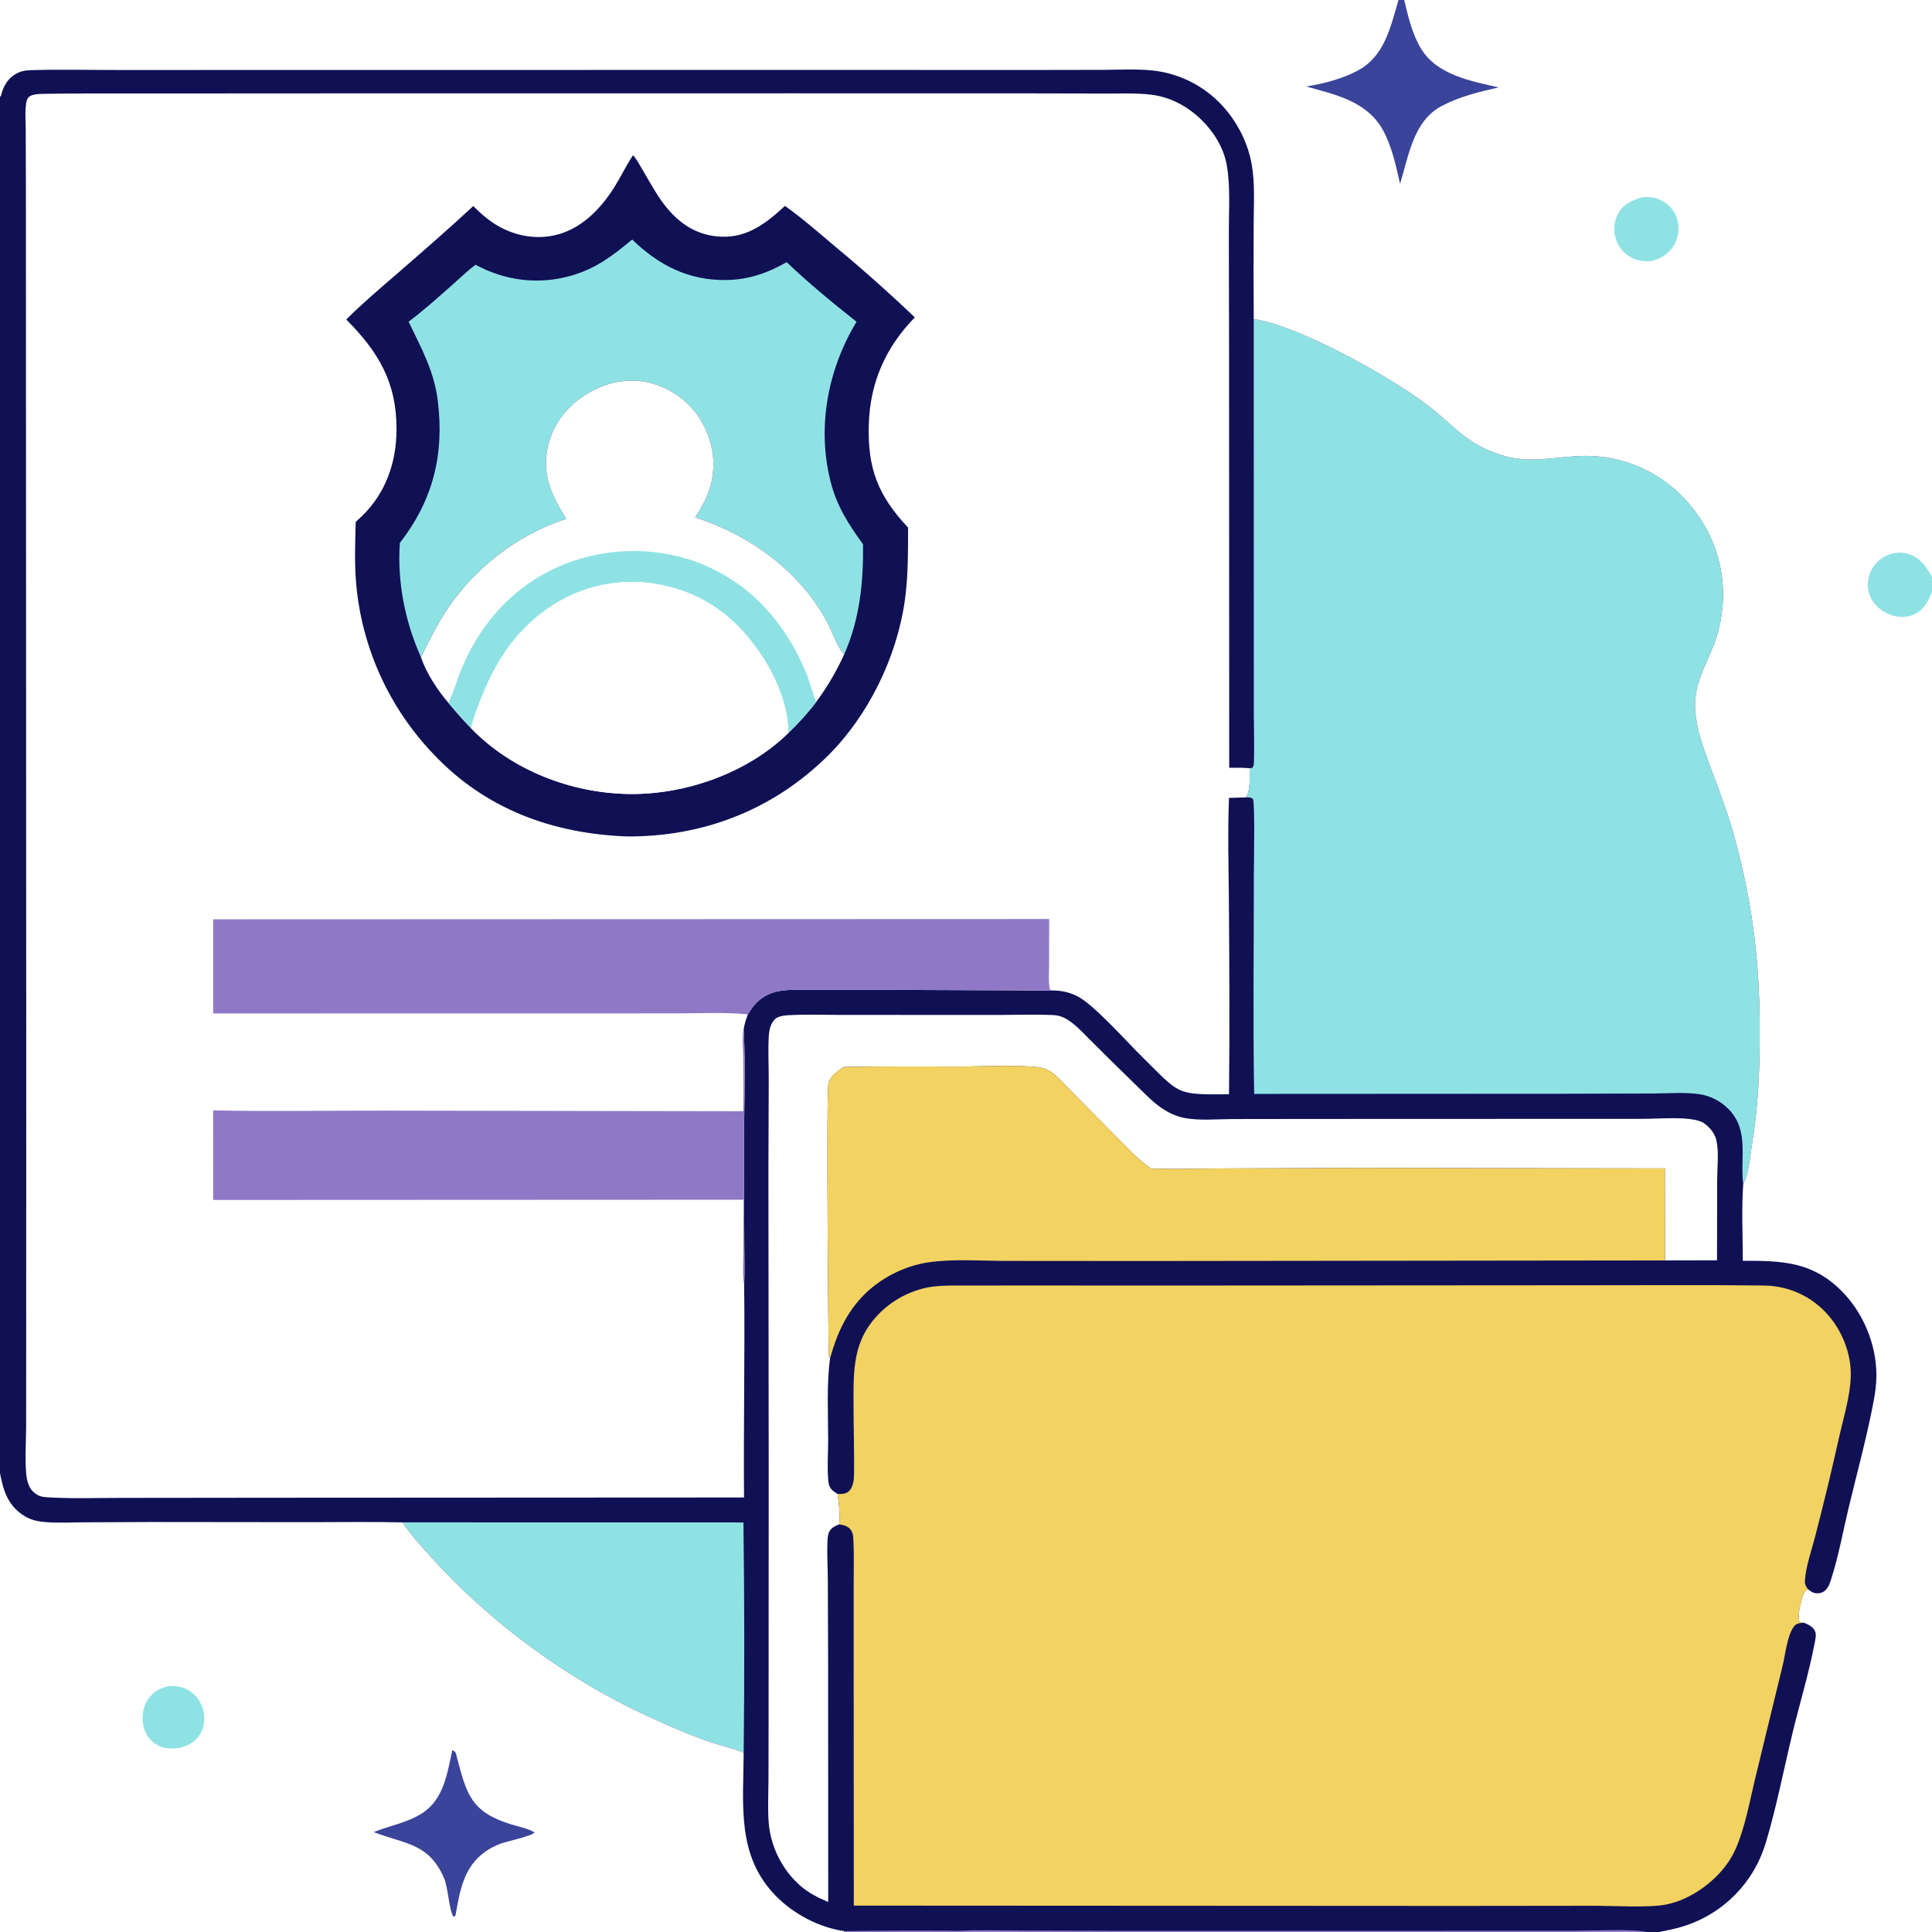 <svg width="150" height="150" viewBox="0 0 150 150" fill="none" xmlns="http://www.w3.org/2000/svg">
<rect x="0" y="0" width="150" height="150" fill="#333333" stroke="none"/>
<g clip-path="url(#clip0_47_2161)">
<path d="M0 0H108.581H109.022H150V44.806V45.94V150H128.812H127.833H76.339H73.755H65.546H0V114.368V10.59V7.496V0Z" fill="#101055"/>
<path d="M74.304 149.913C75.91 149.826 77.544 149.877 79.154 149.887L86.109 149.906L109.353 149.908L122.427 149.899C123.645 149.899 126.884 149.748 127.833 150H76.339H73.755H65.546L65.531 149.928C68.272 149.893 71.013 149.883 73.755 149.899L74.304 149.913Z" fill="#8F79C7"/>
<path d="M31.261 118.197L57.721 118.202C57.799 124.16 57.805 130.118 57.739 136.076C56.862 135.71 55.874 135.509 54.971 135.193C53.31 134.61 51.667 133.88 50.071 133.141C43.938 130.3 37.93 125.872 33.417 120.834C32.672 120.003 31.866 119.137 31.261 118.197Z" fill="#8FE2E4"/>
<path d="M64.303 147.666C63.536 147.352 62.811 146.984 62.177 146.442C60.747 145.222 59.815 143.354 59.679 141.482C59.6 140.395 59.658 139.279 59.665 138.19L59.674 132.934L59.681 114.272L59.66 90.902L59.684 83.906C59.687 82.761 59.625 81.595 59.687 80.454C59.712 79.995 59.819 79.5 60.142 79.154C60.433 78.842 61.093 78.825 61.504 78.805C62.616 78.749 63.748 78.794 64.862 78.794L71.211 78.799L77.821 78.798C79.084 78.795 80.36 78.751 81.62 78.802C81.93 78.815 82.195 78.842 82.486 78.962C83.293 79.294 84.008 80.116 84.621 80.722C85.773 81.877 86.935 83.022 88.108 84.157C88.767 84.796 89.413 85.493 90.171 86.017C90.684 86.372 91.265 86.652 91.877 86.781C93.055 87.03 94.469 86.887 95.669 86.883L101.756 86.875L127.661 86.866C128.851 86.864 130.983 86.669 132.044 87.072C132.256 87.152 132.47 87.328 132.632 87.483C132.928 87.768 133.179 88.148 133.266 88.554C133.463 89.48 133.324 90.622 133.321 91.574L133.309 97.85L129.271 97.859L129.257 90.714L105.602 90.676L94.981 90.716C93.119 90.725 91.241 90.784 89.38 90.728L89.291 90.669C88.368 90.048 87.584 89.164 86.796 88.382C85.48 87.07 84.174 85.748 82.879 84.416C82.368 83.892 81.767 83.176 81.05 82.954C79.996 82.628 76.153 82.802 74.839 82.804C71.732 82.809 68.617 82.777 65.51 82.837C65.042 83.147 64.46 83.542 64.32 84.124C64.141 84.871 64.317 105.128 64.353 105.264C64.386 105.386 64.375 105.35 64.445 105.461C64.169 107.534 64.299 109.726 64.298 111.82C64.297 112.849 64.211 113.945 64.311 114.966C64.332 115.185 64.369 115.39 64.504 115.57C64.64 115.75 64.836 115.868 65.024 115.987C65.158 116.752 65.211 117.571 65.156 118.347C64.944 118.428 64.704 118.543 64.539 118.704C64.301 118.938 64.264 119.289 64.248 119.605C64.197 120.611 64.266 121.647 64.272 122.656L64.295 128.793L64.303 147.666Z" fill="white"/>
<path d="M65.51 82.837C68.617 82.777 71.731 82.809 74.839 82.804C76.153 82.802 79.996 82.628 81.05 82.954C81.767 83.176 82.368 83.892 82.879 84.416C84.174 85.748 85.48 87.07 86.796 88.381C87.584 89.164 88.368 90.048 89.291 90.669L89.38 90.728C91.241 90.784 93.119 90.725 94.981 90.716L105.602 90.676L129.257 90.714L129.271 97.859L89.04 97.905L78.079 97.897C76.143 97.895 73.929 97.725 72.027 98.016C70.199 98.296 68.365 99.233 67.063 100.549C65.705 101.922 64.951 103.624 64.445 105.461C64.375 105.35 64.386 105.386 64.353 105.264C64.317 105.128 64.141 84.871 64.32 84.124C64.46 83.542 65.042 83.147 65.51 82.837Z" fill="#F2D261"/>
<path d="M0 114.368C0.243 115.665 0.574 116.793 1.726 117.591C2.272 117.969 2.788 118.106 3.439 118.166C4.437 118.257 5.478 118.198 6.482 118.193L11.733 118.169L23.974 118.182C26.4 118.185 28.836 118.141 31.261 118.197C31.866 119.137 32.672 120.003 33.417 120.834C37.93 125.872 43.939 130.3 50.071 133.141C51.668 133.88 53.31 134.61 54.971 135.193C55.874 135.509 56.862 135.711 57.739 136.076C57.719 140.122 57.161 144.097 60.273 147.236C61.644 148.617 63.596 149.651 65.531 149.928L65.546 150H0V114.368Z" fill="white"/>
<path d="M13.131 130.909C13.61 130.883 14.068 130.941 14.499 131.156C15.123 131.467 15.563 132.025 15.756 132.691C15.936 133.314 15.891 134.02 15.57 134.59C15.196 135.252 14.622 135.528 13.921 135.717C13.243 135.788 12.666 135.792 12.069 135.401C11.553 135.063 11.229 134.515 11.117 133.914C10.985 133.213 11.116 132.458 11.535 131.873C11.932 131.317 12.472 131.033 13.131 130.909Z" fill="#8FE2E4"/>
<path d="M35.115 135.883C35.416 135.996 35.402 136.163 35.477 136.448C36.234 139.333 36.586 140.67 39.636 141.629C40.221 141.813 40.981 141.953 41.504 142.267C41.255 142.576 39.408 142.942 38.912 143.126C38.467 143.29 38.058 143.491 37.671 143.767C36.006 144.953 35.703 146.779 35.377 148.666C35.295 148.8 35.351 148.748 35.205 148.818C34.85 148.271 34.808 146.558 34.454 145.764C33.268 143.105 31.486 143.186 29.109 142.276L29.02 142.241C30.293 141.73 31.64 141.518 32.815 140.753C34.445 139.691 34.741 137.641 35.115 135.883Z" fill="#3A449A"/>
<path d="M97.341 24.773C100.814 25.269 107.826 29.202 110.683 31.346C112.839 32.963 113.813 34.492 116.62 35.35C118.591 35.952 120.303 35.563 122.285 35.423C125.961 35.162 129.363 36.72 131.583 39.668C131.691 39.809 131.796 39.953 131.897 40.099C131.998 40.246 132.095 40.395 132.188 40.546C132.281 40.697 132.371 40.851 132.457 41.007C132.542 41.163 132.624 41.321 132.702 41.48C132.78 41.64 132.854 41.802 132.923 41.965C132.993 42.129 133.059 42.294 133.12 42.461C133.182 42.628 133.239 42.796 133.292 42.966C133.345 43.136 133.394 43.307 133.438 43.479C133.483 43.651 133.523 43.824 133.559 43.998C133.595 44.172 133.626 44.347 133.653 44.523C133.681 44.699 133.703 44.875 133.721 45.052C133.74 45.229 133.754 45.406 133.763 45.584C133.773 45.761 133.778 45.939 133.778 46.117C133.779 46.294 133.775 46.472 133.767 46.65C133.758 46.827 133.746 47.005 133.728 47.182C133.711 47.359 133.69 47.535 133.664 47.711C133.606 48.126 133.524 48.536 133.419 48.941C133.314 49.347 133.186 49.745 133.035 50.136C132.364 51.827 131.504 53.154 131.61 55.063C131.711 56.898 132.473 58.651 133.1 60.355C133.679 61.926 134.258 63.481 134.695 65.099C136.158 70.519 136.655 75.088 136.625 80.669C136.61 83.404 136.481 86.075 136.035 88.778C135.89 89.659 135.772 91.21 135.342 91.935C135.08 89.875 135.847 87.732 134.16 86.064C134.085 85.99 134.007 85.919 133.927 85.852C133.847 85.784 133.764 85.719 133.679 85.658C133.593 85.597 133.505 85.539 133.415 85.485C133.326 85.43 133.234 85.38 133.14 85.332C133.046 85.285 132.95 85.242 132.853 85.202C132.756 85.163 132.657 85.127 132.557 85.095C132.457 85.063 132.355 85.035 132.253 85.011C132.151 84.988 132.048 84.968 131.944 84.952C130.786 84.785 129.498 84.895 128.325 84.899L121.648 84.918L97.373 84.931C97.274 79.256 97.352 73.57 97.349 67.894C97.349 66.989 97.444 62.473 97.281 62.034C97.085 61.879 96.989 61.914 96.744 61.91C97.135 61.181 96.983 60.44 97.029 59.646L97.233 59.611C97.358 59.464 97.351 59.296 97.357 59.111C97.396 57.894 97.349 56.665 97.347 55.446L97.344 47.982L97.341 24.773Z" fill="#8FE2E4"/>
<path d="M65.024 115.987C65.053 115.988 65.082 115.989 65.111 115.99C65.409 115.997 65.668 115.991 65.901 115.783C66.246 115.476 66.301 114.889 66.307 114.459C66.33 112.689 66.272 110.91 66.268 109.138C66.263 106.315 66.185 104.014 68.36 101.885C69.426 100.841 70.91 100.094 72.39 99.898C73.293 99.779 74.22 99.811 75.129 99.808L79.186 99.805L92.445 99.808L123.563 99.787C128.023 99.793 132.494 99.751 136.953 99.808C138.784 99.832 140.468 100.555 141.739 101.884C142.98 103.181 143.756 105.085 143.693 106.889C143.641 108.395 143.161 109.955 142.825 111.419C142.247 114.023 141.623 116.616 140.953 119.197C140.674 120.3 140.201 121.597 140.134 122.722C140.118 122.989 140.198 123.169 140.36 123.379C139.977 123.609 139.919 124.07 139.816 124.477C139.715 124.878 139.56 125.551 139.728 125.936C139.845 125.963 139.948 125.984 140.068 125.995C139.772 126.006 139.469 126.017 139.278 126.281C138.746 127.018 138.622 128.444 138.4 129.331L136.264 138.115C135.834 139.885 135.503 141.819 134.78 143.492C134.412 144.342 133.894 145.055 133.237 145.706C132.183 146.75 130.716 147.63 129.239 147.888C127.898 148.122 125.349 147.967 123.881 147.964L113.195 147.976L66.289 147.951L66.279 129.323L66.278 122.993C66.277 121.857 66.316 120.705 66.258 119.572C66.245 119.31 66.231 119.051 66.087 118.825C65.877 118.496 65.518 118.404 65.156 118.347C65.211 117.571 65.158 116.752 65.024 115.987Z" fill="#F2D261"/>
<path d="M0 0H108.581H109.022H150V44.806V45.94V150H128.812C129.374 149.892 129.933 149.777 130.483 149.621C130.636 149.577 130.787 149.529 130.938 149.479C131.088 149.427 131.237 149.372 131.385 149.313C131.533 149.254 131.679 149.192 131.823 149.127C131.968 149.062 132.111 148.992 132.252 148.919C132.393 148.847 132.533 148.771 132.67 148.69C132.808 148.611 132.943 148.528 133.077 148.441C133.21 148.355 133.341 148.266 133.47 148.173C133.599 148.081 133.725 147.985 133.85 147.886C133.974 147.787 134.096 147.685 134.215 147.58C134.334 147.475 134.451 147.367 134.564 147.256C134.678 147.145 134.79 147.031 134.898 146.915C135.006 146.799 135.112 146.68 135.214 146.559C135.316 146.438 135.416 146.314 135.512 146.187C135.609 146.061 135.702 145.932 135.792 145.801C135.882 145.671 135.968 145.537 136.052 145.402C136.135 145.267 136.215 145.13 136.292 144.991C136.47 144.667 136.629 144.333 136.77 143.991C136.911 143.649 137.032 143.301 137.134 142.945C137.947 140.197 138.5 137.338 139.172 134.55C139.734 132.221 140.45 129.893 140.897 127.54C140.946 127.279 141.028 126.927 140.931 126.674C140.795 126.316 140.402 126.123 140.068 125.995C139.948 125.984 139.845 125.963 139.728 125.936C139.56 125.551 139.714 124.878 139.816 124.477C139.919 124.07 139.977 123.609 140.36 123.379C140.588 123.562 140.766 123.694 141.069 123.706C141.34 123.716 141.584 123.621 141.77 123.423C141.958 123.224 142.06 122.947 142.143 122.691C142.743 120.854 143.094 118.866 143.548 116.981C144.213 114.218 144.962 111.498 145.485 108.698C145.603 108.067 145.681 107.429 145.683 106.786C145.688 104.373 144.656 101.895 142.944 100.195C140.671 97.937 138.318 97.882 135.313 97.888C135.306 95.915 135.209 93.902 135.342 91.935C135.772 91.21 135.889 89.659 136.035 88.778C136.481 86.075 136.61 83.404 136.625 80.669C136.655 75.088 136.158 70.519 134.695 65.099C134.258 63.481 133.678 61.926 133.1 60.355C132.473 58.651 131.711 56.898 131.609 55.063C131.504 53.155 132.363 51.828 133.034 50.136C133.186 49.745 133.314 49.347 133.419 48.942C133.524 48.536 133.606 48.126 133.663 47.711C133.689 47.535 133.711 47.359 133.728 47.182C133.745 47.005 133.758 46.828 133.766 46.65C133.775 46.472 133.779 46.295 133.778 46.117C133.777 45.939 133.772 45.761 133.763 45.584C133.754 45.406 133.74 45.229 133.721 45.052C133.703 44.875 133.68 44.699 133.653 44.523C133.626 44.348 133.595 44.173 133.559 43.998C133.523 43.824 133.483 43.651 133.438 43.479C133.394 43.307 133.345 43.136 133.292 42.966C133.239 42.797 133.181 42.628 133.12 42.461C133.058 42.294 132.993 42.129 132.923 41.966C132.853 41.802 132.78 41.64 132.702 41.481C132.624 41.321 132.542 41.163 132.456 41.007C132.371 40.851 132.281 40.698 132.188 40.546C132.094 40.395 131.997 40.246 131.896 40.1C131.796 39.953 131.691 39.809 131.583 39.668C129.363 36.72 125.961 35.162 122.285 35.423C120.303 35.563 118.591 35.952 116.62 35.35C113.812 34.493 112.839 32.963 110.683 31.346C107.826 29.203 100.813 25.269 97.341 24.773C97.322 22.328 97.32 19.883 97.335 17.438C97.337 15.9 97.451 14.269 97.18 12.751C97.133 12.489 97.074 12.231 97.004 11.975C96.933 11.72 96.852 11.467 96.758 11.219C96.665 10.97 96.562 10.727 96.447 10.488C96.332 10.248 96.206 10.015 96.07 9.787C94.879 7.747 93 6.288 90.706 5.692C89.104 5.275 87.358 5.42 85.715 5.423L80.344 5.432L62.395 5.428L21.939 5.433L9.136 5.435C6.879 5.435 4.603 5.376 2.348 5.45C1.925 5.463 1.532 5.547 1.169 5.773C0.547 6.159 0.226 6.775 0.067 7.468L0 7.496V0Z" fill="white"/>
<path d="M150 45.94C149.77 46.527 149.505 47.102 148.982 47.49C148.484 47.859 147.806 47.979 147.202 47.858C146.484 47.712 145.755 47.254 145.363 46.628C145.321 46.561 145.283 46.492 145.249 46.421C145.214 46.35 145.183 46.278 145.156 46.204C145.129 46.13 145.105 46.055 145.086 45.979C145.066 45.903 145.05 45.825 145.038 45.748C145.026 45.67 145.018 45.592 145.014 45.513C145.01 45.434 145.01 45.355 145.014 45.277C145.018 45.198 145.026 45.12 145.038 45.042C145.05 44.964 145.065 44.887 145.085 44.811C145.095 44.769 145.107 44.727 145.12 44.685C145.132 44.644 145.146 44.603 145.161 44.562C145.176 44.521 145.192 44.48 145.209 44.441C145.226 44.401 145.243 44.361 145.262 44.322C145.281 44.283 145.301 44.244 145.322 44.206C145.343 44.168 145.365 44.131 145.388 44.094C145.411 44.057 145.435 44.02 145.459 43.985C145.484 43.949 145.51 43.914 145.536 43.88C145.563 43.845 145.59 43.812 145.619 43.779C145.647 43.746 145.676 43.713 145.706 43.682C145.736 43.651 145.767 43.62 145.798 43.59C145.83 43.56 145.862 43.531 145.895 43.503C145.928 43.475 145.962 43.447 145.996 43.421C146.031 43.394 146.066 43.369 146.102 43.344C146.137 43.319 146.174 43.296 146.211 43.273C146.248 43.25 146.285 43.228 146.323 43.207C146.88 42.905 147.555 42.818 148.164 43.005C149.071 43.282 149.587 44.007 150 44.806V45.94Z" fill="#8FE2E4"/>
<path d="M127.512 15.315C128.098 15.269 128.565 15.32 129.088 15.614C129.158 15.653 129.225 15.695 129.291 15.741C129.356 15.786 129.419 15.835 129.48 15.887C129.54 15.939 129.598 15.993 129.653 16.051C129.708 16.108 129.76 16.169 129.809 16.231C129.859 16.294 129.904 16.359 129.947 16.427C129.99 16.494 130.029 16.563 130.065 16.635C130.1 16.706 130.132 16.779 130.161 16.853C130.189 16.927 130.214 17.003 130.235 17.08C130.257 17.163 130.275 17.247 130.288 17.332C130.302 17.416 130.311 17.502 130.316 17.587C130.322 17.673 130.322 17.759 130.319 17.845C130.316 17.93 130.308 18.016 130.296 18.101C130.284 18.186 130.268 18.27 130.248 18.353C130.227 18.437 130.203 18.519 130.174 18.6C130.146 18.681 130.113 18.76 130.077 18.838C130.04 18.916 130 18.991 129.956 19.065C129.536 19.76 128.906 20.096 128.14 20.285C127.618 20.299 127.196 20.264 126.721 20.027C126.682 20.008 126.644 19.988 126.607 19.967C126.569 19.946 126.532 19.924 126.496 19.9C126.46 19.877 126.424 19.853 126.389 19.828C126.354 19.804 126.319 19.778 126.286 19.751C126.252 19.724 126.219 19.697 126.186 19.669C126.154 19.64 126.122 19.611 126.092 19.581C126.061 19.551 126.031 19.52 126.001 19.489C125.972 19.457 125.944 19.425 125.916 19.392C125.888 19.359 125.862 19.325 125.836 19.291C125.81 19.256 125.785 19.221 125.761 19.186C125.737 19.15 125.713 19.114 125.691 19.077C125.669 19.04 125.648 19.003 125.627 18.965C125.607 18.927 125.588 18.888 125.569 18.849C125.551 18.81 125.534 18.771 125.517 18.731C125.501 18.692 125.486 18.651 125.471 18.611C125.457 18.57 125.444 18.529 125.432 18.488C125.408 18.407 125.388 18.326 125.372 18.243C125.356 18.16 125.344 18.077 125.337 17.993C125.329 17.91 125.326 17.826 125.327 17.741C125.329 17.657 125.334 17.574 125.343 17.49C125.353 17.407 125.367 17.324 125.385 17.241C125.403 17.159 125.425 17.078 125.451 16.998C125.477 16.919 125.508 16.84 125.542 16.763C125.576 16.686 125.614 16.611 125.656 16.538C126.077 15.817 126.745 15.53 127.512 15.315Z" fill="#8FE2E4"/>
<path d="M108.581 0H109.022C109.322 1.268 109.658 2.69 110.346 3.806C111.592 5.825 114.215 6.296 116.356 6.787C114.859 7.124 113.311 7.502 111.946 8.221C109.724 9.391 109.379 12.093 108.7 14.268C108.385 12.884 108.053 11.311 107.354 10.071C106.099 7.846 103.696 7.36 101.419 6.713C102.748 6.505 104.249 6.113 105.432 5.471C107.518 4.338 107.956 2.1 108.581 0Z" fill="#3A449A"/>
<path d="M57.766 116.264L21.12 116.283L9.403 116.296C7.471 116.292 5.49 116.372 3.565 116.242C3.212 116.218 2.961 116.131 2.681 115.911C2.216 115.544 2.079 114.944 2.031 114.38C1.931 113.203 2.023 111.958 2.03 110.775L2.033 104.398L2.037 82.181L2.011 14.528L1.997 10.121C1.997 9.433 1.927 8.659 2.037 7.983C2.063 7.822 2.129 7.625 2.256 7.517C2.498 7.311 3.02 7.295 3.321 7.288C5.77 7.236 8.228 7.266 10.678 7.258L26.598 7.249L61.67 7.246L80.416 7.25L85.913 7.262C87.069 7.267 88.268 7.21 89.414 7.356C90.903 7.546 92.233 8.276 93.298 9.32C94.24 10.243 95.005 11.486 95.241 12.796C95.54 14.45 95.402 16.296 95.408 17.979L95.424 27.099L95.436 59.608C95.969 59.604 96.498 59.596 97.029 59.646C96.983 60.44 97.135 61.181 96.744 61.91L95.419 61.949C95.307 64.721 95.396 67.517 95.414 70.291C95.445 75.175 95.476 80.077 95.42 84.96C91.198 84.999 91.642 84.964 88.69 82.067C87.516 80.915 84.993 78.07 83.709 77.382C83.075 77.043 82.401 76.895 81.687 76.901L67.214 76.845L63.041 76.85C62.226 76.854 61.346 76.805 60.543 76.937C59.831 77.055 59.226 77.355 58.718 77.867C58.458 78.129 58.257 78.442 58.065 78.756C57.916 79.148 57.804 79.504 57.736 79.921C57.922 83.165 57.746 86.458 57.754 89.708L57.789 96.742C57.789 97.744 57.831 98.77 57.777 99.769C57.84 105.266 57.72 110.766 57.766 116.264Z" fill="white"/>
<path d="M57.707 86.276C57.737 84.828 57.71 83.376 57.701 81.927C57.697 81.308 57.597 80.519 57.736 79.921C57.922 83.165 57.746 86.459 57.754 89.709L57.789 96.743C57.789 97.745 57.831 98.77 57.777 99.769C57.637 98.992 57.711 98.104 57.713 97.311L57.721 93.147L16.552 93.165L16.549 86.211C21.073 86.302 25.609 86.219 30.134 86.229L57.707 86.276Z" fill="#8F79C7"/>
<path d="M16.552 71.375L81.457 71.353L81.452 74.855C81.451 75.476 81.387 76.184 81.506 76.793L81.687 76.901L67.214 76.845L63.041 76.85C62.227 76.854 61.346 76.805 60.543 76.938C59.831 77.055 59.227 77.356 58.718 77.867C58.458 78.129 58.257 78.442 58.066 78.757C56.296 78.576 54.414 78.678 52.634 78.677L43.239 78.68L16.552 78.683L16.552 71.375Z" fill="#8F79C7"/>
<path d="M49.151 12.051C49.461 12.398 49.692 12.859 49.93 13.258C50.578 14.35 51.171 15.495 52.033 16.439C53.111 17.62 54.397 18.313 56.009 18.377C58.06 18.457 59.513 17.306 60.944 15.987C62.281 16.935 63.526 18.031 64.777 19.087C66.925 20.866 69.008 22.718 71.027 24.642C68.758 26.969 67.549 29.695 67.453 32.958C67.351 36.384 68.176 38.489 70.504 40.961C70.504 40.98 70.504 40.999 70.504 41.018C70.498 42.879 70.511 44.775 70.251 46.62C69.63 51.029 67.413 55.575 64.254 58.696C60.025 62.873 54.607 64.979 48.669 64.941C42.912 64.725 37.688 62.825 33.667 58.562C33.56 58.45 33.454 58.337 33.349 58.223C33.244 58.109 33.141 57.994 33.038 57.878C32.936 57.761 32.835 57.644 32.735 57.526C32.635 57.407 32.536 57.288 32.439 57.167C32.341 57.047 32.245 56.925 32.151 56.803C32.056 56.68 31.962 56.557 31.87 56.432C31.778 56.308 31.687 56.182 31.597 56.056C31.508 55.929 31.42 55.802 31.333 55.674C31.246 55.545 31.16 55.416 31.076 55.286C30.992 55.156 30.91 55.025 30.828 54.893C30.747 54.761 30.667 54.629 30.588 54.495C30.51 54.361 30.433 54.227 30.357 54.092C30.282 53.957 30.207 53.821 30.135 53.684C30.062 53.547 29.991 53.41 29.921 53.271C29.851 53.133 29.782 52.994 29.715 52.854C29.649 52.715 29.583 52.574 29.519 52.433C29.455 52.292 29.393 52.15 29.332 52.008C29.271 51.865 29.212 51.722 29.154 51.578C29.096 51.435 29.04 51.29 28.985 51.145C28.93 51.001 28.877 50.855 28.825 50.709C28.773 50.563 28.723 50.416 28.674 50.269C28.626 50.122 28.579 49.975 28.533 49.827C28.488 49.678 28.444 49.53 28.401 49.381C28.359 49.232 28.318 49.082 28.279 48.932C28.24 48.783 28.202 48.632 28.166 48.482C28.13 48.331 28.096 48.18 28.063 48.029C28.03 47.877 27.999 47.725 27.969 47.573C27.94 47.421 27.912 47.269 27.886 47.116C27.859 46.964 27.834 46.811 27.811 46.657C27.788 46.504 27.767 46.351 27.747 46.197C27.727 46.043 27.709 45.889 27.692 45.736C27.676 45.581 27.661 45.427 27.648 45.273C27.514 43.692 27.576 42.106 27.617 40.522C27.792 40.363 27.965 40.202 28.134 40.037C29.971 38.24 30.775 35.88 30.786 33.352C30.803 29.703 29.39 27.317 26.881 24.806C28.16 23.529 29.549 22.363 30.913 21.178C32.873 19.475 34.844 17.765 36.745 15.998C37.213 16.467 37.696 16.909 38.248 17.28C39.648 18.219 41.31 18.625 42.976 18.285C45.077 17.855 46.641 16.233 47.734 14.472C48.211 13.702 48.605 12.882 49.102 12.124L49.151 12.051Z" fill="#101055"/>
<path d="M49.08 18.595C51.137 20.596 53.482 21.793 56.41 21.74C58.132 21.71 59.597 21.202 61.078 20.353C62.767 21.974 64.665 23.527 66.501 24.981C64.273 28.672 63.421 33.128 64.477 37.354C64.963 39.297 65.855 40.661 67.007 42.261C67.039 45.223 66.756 48.066 65.54 50.812C64.987 50.175 64.681 49.212 64.294 48.459C62.212 44.397 58.241 41.557 53.974 40.166C54.505 39.361 54.969 38.525 55.203 37.583C55.636 35.84 55.3 34.079 54.369 32.557C53.498 31.134 51.994 30.078 50.37 29.701C48.639 29.299 46.92 29.721 45.44 30.658C43.975 31.585 42.899 33.007 42.524 34.715C42.054 36.861 42.842 38.507 43.96 40.281L43.897 40.3C40.196 41.51 36.862 44.088 34.707 47.319C33.925 48.491 33.317 49.764 32.682 51.02C31.45 48.288 30.829 45.157 31.045 42.154C33.617 38.837 34.507 35.297 33.99 31.117C33.703 28.795 32.711 27.037 31.726 24.977C32.98 24.03 34.144 22.975 35.322 21.935C35.844 21.474 36.359 20.965 36.92 20.554C39.229 21.809 41.844 22.129 44.382 21.393C46.261 20.848 47.607 19.834 49.08 18.595Z" fill="#8FE2E4"/>
<path d="M43.96 40.281C42.843 38.507 42.054 36.861 42.525 34.715C42.899 33.007 43.975 31.585 45.44 30.658C46.92 29.722 48.64 29.299 50.37 29.701C51.994 30.078 53.498 31.134 54.369 32.557C55.3 34.079 55.636 35.84 55.203 37.583C54.969 38.525 54.505 39.361 53.975 40.166C58.241 41.557 62.213 44.397 64.295 48.459C64.681 49.212 64.987 50.175 65.54 50.812C64.93 52.134 64.249 53.313 63.377 54.485C62.719 55.362 61.988 56.155 61.2 56.916L61.151 56.965C57.999 60.02 53.221 61.701 48.864 61.645C44.352 61.587 39.731 59.804 36.575 56.541C35.954 55.908 35.382 55.246 34.814 54.568C33.977 53.598 33.086 52.24 32.683 51.02C33.318 49.764 33.926 48.491 34.708 47.319C36.862 44.088 40.196 41.511 43.898 40.301L43.96 40.281Z" fill="white"/>
<path d="M34.813 54.568C35.247 53.676 35.511 52.665 35.906 51.747C37.479 48.088 40.177 45.233 43.914 43.77C47.364 42.419 51.406 42.431 54.813 43.93C58.501 45.553 60.959 48.427 62.524 52.083C62.841 52.823 63.025 53.605 63.322 54.349L63.377 54.485C62.719 55.362 61.988 56.155 61.2 56.916C61.218 54.944 60.361 52.837 59.326 51.19C57.495 48.275 55.017 46.227 51.615 45.474C51.522 45.453 51.429 45.432 51.336 45.413C51.243 45.394 51.149 45.376 51.055 45.359C50.962 45.343 50.868 45.327 50.773 45.313C50.679 45.298 50.585 45.285 50.491 45.273C50.396 45.261 50.301 45.25 50.207 45.24C50.112 45.231 50.017 45.222 49.922 45.215C49.827 45.208 49.732 45.202 49.637 45.197C49.542 45.192 49.447 45.188 49.352 45.186C49.256 45.184 49.161 45.182 49.066 45.182C48.971 45.182 48.876 45.183 48.78 45.186C48.685 45.188 48.59 45.191 48.495 45.196C48.4 45.201 48.305 45.207 48.21 45.214C48.115 45.221 48.02 45.23 47.925 45.239C47.83 45.248 47.736 45.259 47.641 45.271C47.547 45.283 47.452 45.296 47.358 45.31C47.264 45.325 47.17 45.34 47.076 45.357C46.983 45.373 46.889 45.391 46.796 45.41C46.702 45.429 46.609 45.45 46.517 45.471C46.424 45.492 46.331 45.515 46.239 45.538C46.147 45.562 46.055 45.587 45.963 45.613C45.871 45.639 45.78 45.666 45.689 45.694C45.598 45.723 45.508 45.752 45.418 45.783C45.328 45.813 45.238 45.845 45.148 45.878C45.059 45.911 44.97 45.945 44.881 45.98C44.793 46.015 44.705 46.051 44.617 46.088C44.529 46.126 44.442 46.164 44.356 46.203C44.269 46.243 44.183 46.283 44.097 46.325C44.012 46.367 43.926 46.41 43.842 46.453C43.757 46.497 43.673 46.542 43.59 46.588C43.507 46.634 43.424 46.681 43.342 46.729C43.259 46.777 43.178 46.826 43.097 46.876C43.016 46.926 42.935 46.977 42.855 47.029C40.15 48.775 38.501 51.282 37.352 54.234C37.062 54.98 36.742 55.758 36.575 56.541C35.954 55.908 35.382 55.246 34.813 54.568Z" fill="#8FE2E4"/>
<path d="M36.575 56.541C36.743 55.757 37.062 54.98 37.352 54.234C38.501 51.282 40.15 48.775 42.855 47.029C42.935 46.977 43.016 46.926 43.097 46.876C43.178 46.826 43.259 46.777 43.342 46.729C43.424 46.681 43.507 46.634 43.59 46.588C43.673 46.542 43.757 46.497 43.842 46.453C43.926 46.41 44.012 46.367 44.097 46.325C44.183 46.283 44.269 46.243 44.356 46.203C44.442 46.164 44.529 46.125 44.617 46.088C44.705 46.051 44.793 46.015 44.881 45.98C44.97 45.944 45.059 45.911 45.148 45.878C45.238 45.845 45.328 45.813 45.418 45.783C45.508 45.752 45.599 45.723 45.689 45.694C45.78 45.666 45.872 45.639 45.963 45.613C46.055 45.587 46.147 45.562 46.239 45.538C46.331 45.515 46.424 45.492 46.517 45.471C46.609 45.449 46.702 45.429 46.796 45.41C46.889 45.391 46.983 45.373 47.077 45.357C47.17 45.34 47.264 45.325 47.358 45.31C47.452 45.296 47.547 45.283 47.641 45.271C47.736 45.259 47.831 45.248 47.925 45.239C48.02 45.229 48.115 45.221 48.21 45.214C48.305 45.207 48.4 45.201 48.495 45.196C48.59 45.191 48.685 45.188 48.78 45.185C48.876 45.183 48.971 45.182 49.066 45.182C49.161 45.182 49.256 45.184 49.352 45.186C49.447 45.188 49.542 45.192 49.637 45.197C49.732 45.202 49.827 45.208 49.922 45.215C50.017 45.222 50.112 45.231 50.207 45.24C50.302 45.25 50.396 45.261 50.491 45.273C50.585 45.285 50.679 45.298 50.774 45.313C50.868 45.327 50.962 45.343 51.055 45.359C51.149 45.376 51.243 45.394 51.336 45.413C51.429 45.432 51.522 45.453 51.615 45.474C55.017 46.227 57.495 48.275 59.326 51.19C60.361 52.837 61.218 54.944 61.2 56.915L61.15 56.964C57.999 60.02 53.221 61.701 48.864 61.645C44.352 61.586 39.731 59.804 36.575 56.541Z" fill="white"/>
</g>
<defs>
<clipPath id="clip0_47_2161">
<rect width="150" height="150" fill="white"/>
</clipPath>
</defs>
</svg>
